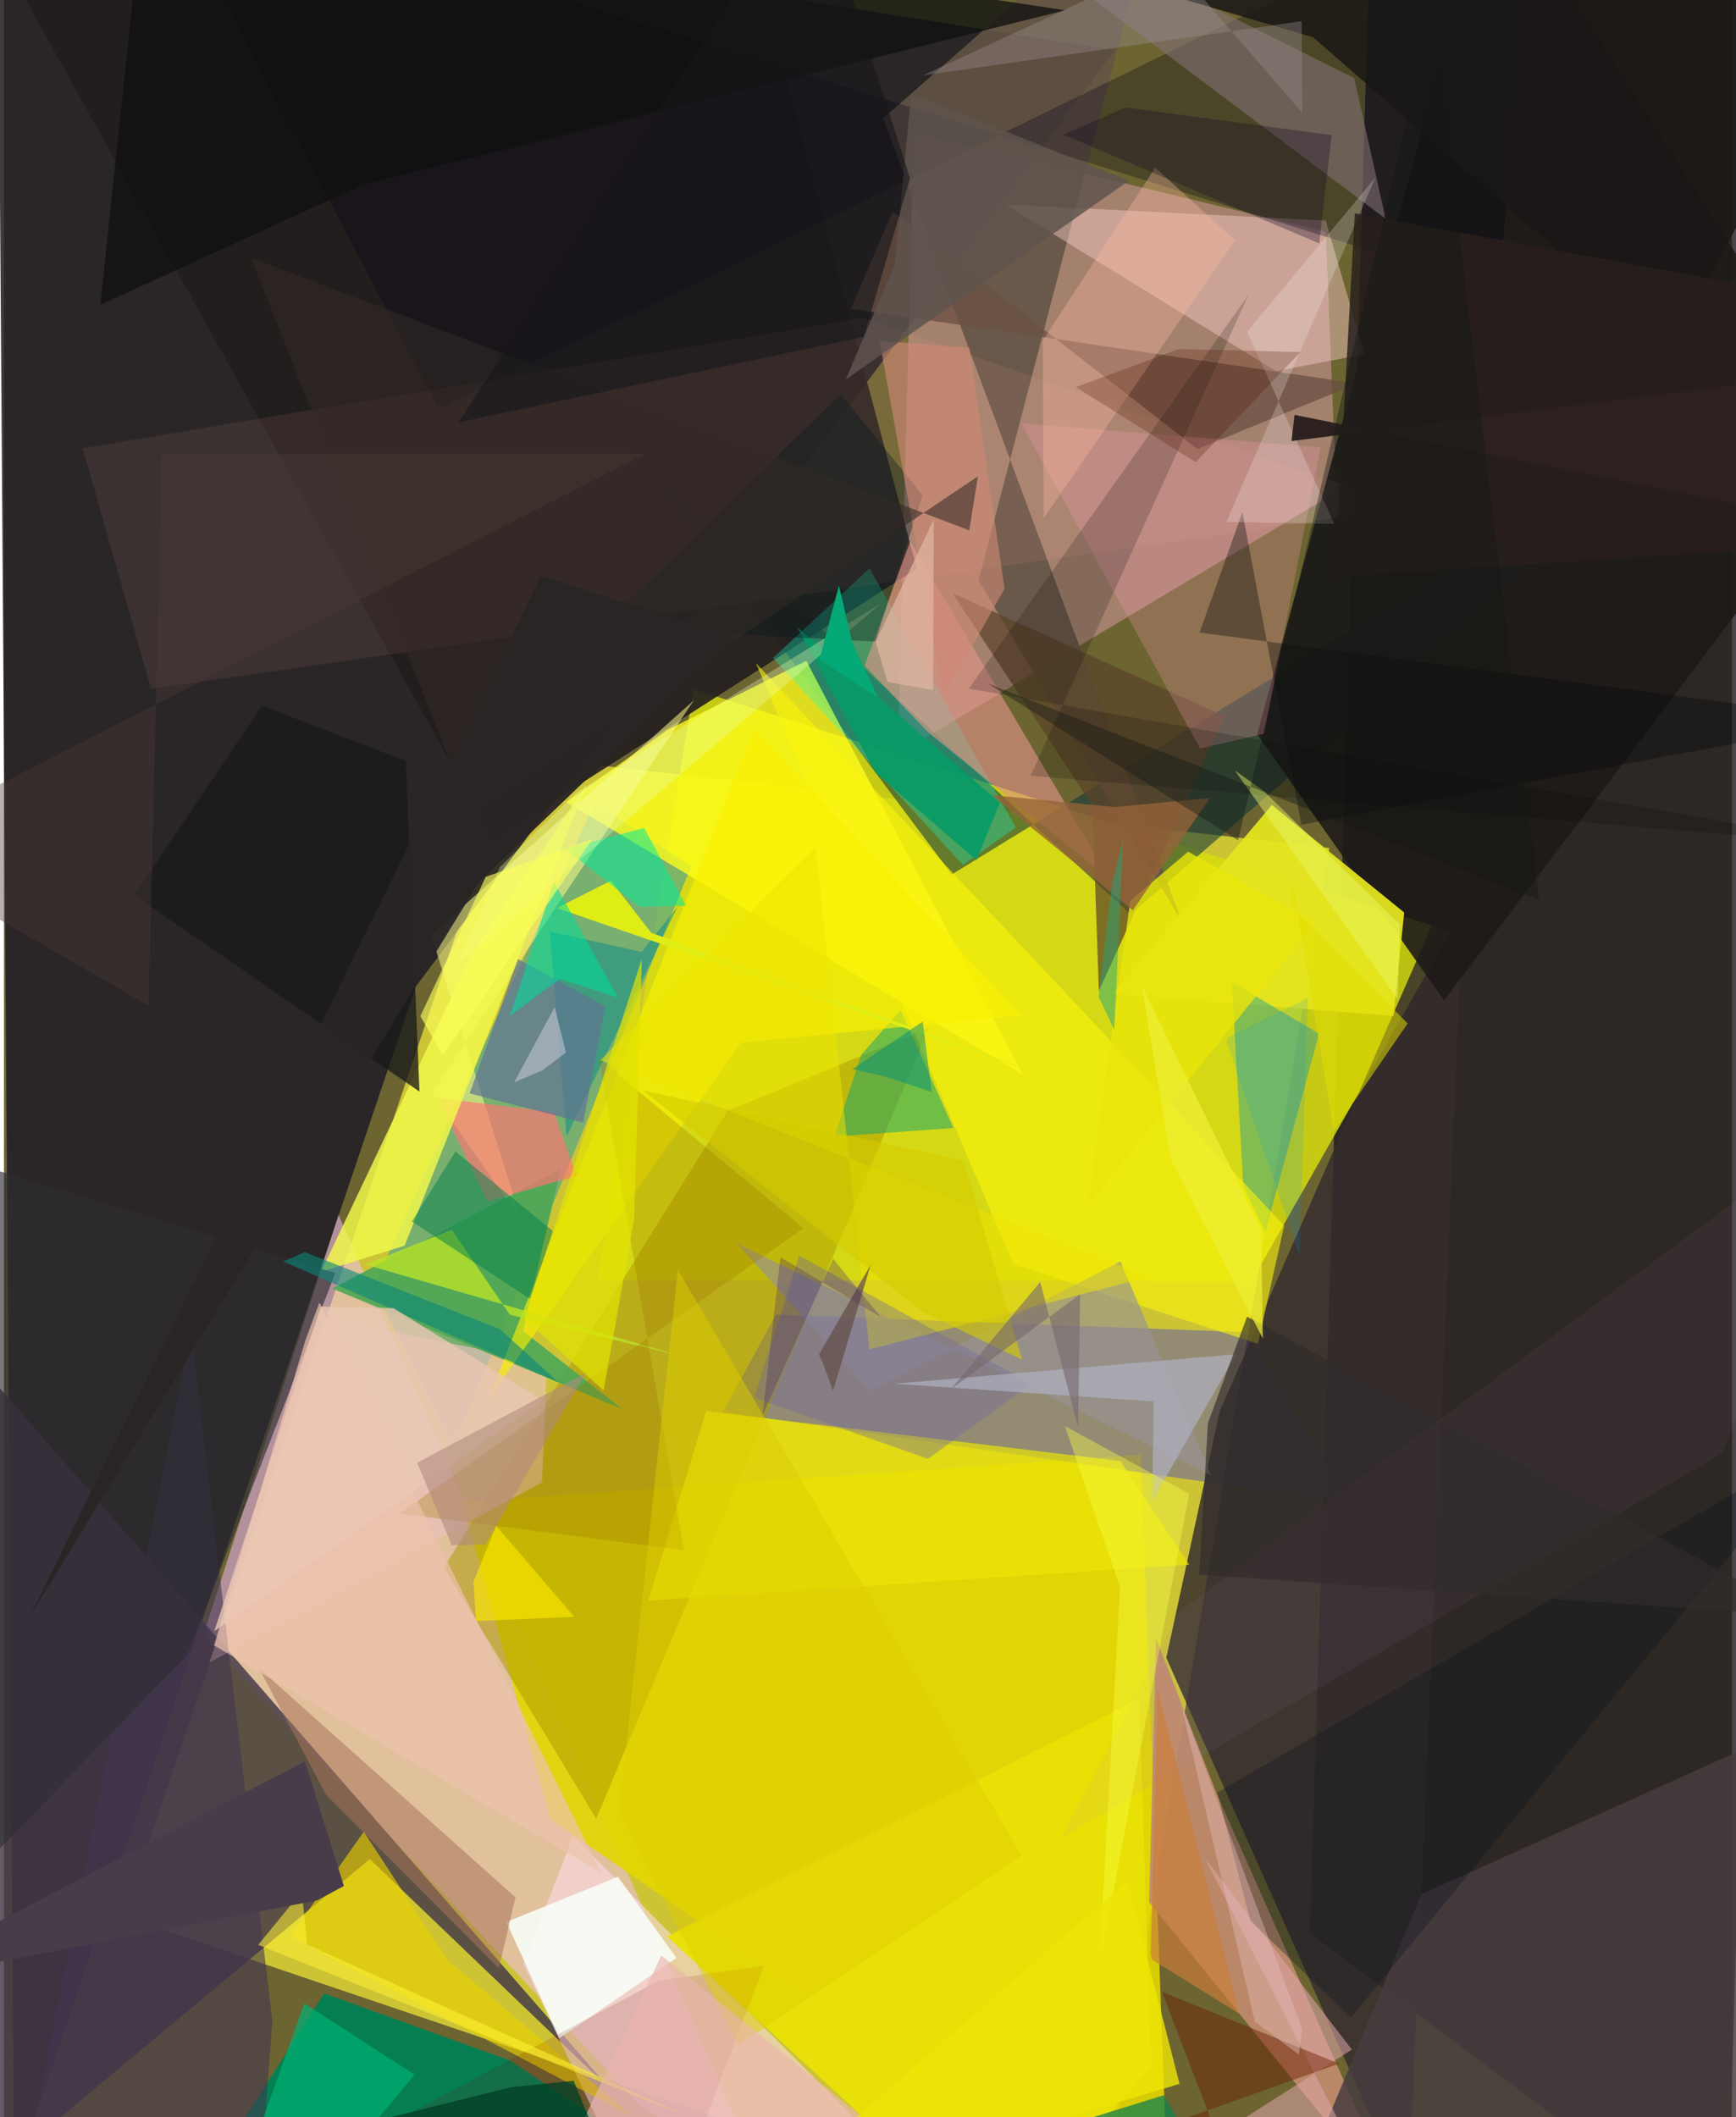 <svg xmlns="http://www.w3.org/2000/svg" width="228" height="278" viewBox="0 0 836 1024"><path fill="#6c6431" d="M0 0h836v1024H0z"/><path fill="#e1da36" fill-opacity=".816" d="M641.184 410.115L247.76 365.66 57.976 926.959 528.063 1086z"/><path fill="#201b24" fill-opacity=".863" d="M-3.043-62l7.968 1115.818L199.212 477.24 537.29 24.336z"/><path fill="#1f1a20" fill-opacity=".812" d="M631.812 935.131L661.86-62l203.781 37.862L833.705 1086z"/><path fill="#ffb0cf" fill-opacity=".384" d="M644.52 238.063L432.36 364.875l7.814-300.859 199.293 48.165z"/><path fill="#f5bbfb" fill-opacity=".518" d="M368.067 1057.166l-61.358-39.649L96.454 790.81l65.405-203.26z"/><path fill="#413647" fill-opacity=".816" d="M-33.388 635.371L-46.876 1086l223.855-186.808L294 1011.272z"/><path fill="#d7dc10" fill-opacity=".843" d="M333.624 333.34l-46.467 285.744 316.398.588 96.21-169.17z"/><path fill="#e3d600" fill-opacity=".894" d="M563.916 1086l-299.62-206.125-42.592-153.265 328.31-22.99z"/><path fill="#51a48d" fill-opacity=".671" d="M285.853 388.369l46.577 30.778-115.127 281.12-38.613-77.943z"/><path fill="#1512fc" fill-opacity=".31" d="M373.403 635.925l226.494 8.345 52.298 82.72-304.432-44.02z"/><path fill="#123739" fill-opacity=".58" d="M458.512 422.945l370.739-227.22-284.198 246.5-233.35-215.358z"/><path fill="#362e2e" fill-opacity=".843" d="M679.415 1065.072l27.466-654.284L588.148 682.61l-25.844 119.21z"/><path fill="#221e1e" fill-opacity=".91" d="M7.142-6.18L236.736 406.1l204.88-131.06-73.458-276z"/><path fill="#fffe1a" fill-opacity=".78" d="M388.158 319.612l-67.182 33.429-48.925 34.94 220.827 131.787z"/><path fill="#c08a6c" fill-opacity=".933" d="M678.038 1073.475l-91.115-205.35-29.595-75.734-3.3 127.562z"/><path fill="#057f53" fill-opacity=".992" d="M154.927 964.174l89.993 32.47L378.892 1086l-274.248-43.014z"/><path fill="#1e1a18" fill-opacity=".902" d="M606.251 355.091l90.425 128.871L898 217.144 720.257-62z"/><path fill="#fadbe7" fill-opacity=".592" d="M275.36 887.965L472.79 1086H316.114l-64.776-136.028z"/><path fill="#635446" fill-opacity=".882" d="M425.352 57.189L561.046-62l-89.594 342.737 98.484 165.232z"/><path fill="#ab9900" fill-opacity=".514" d="M286.508 879.65l160.986-382.401-97.232 39.88-137.386 221.008z"/><path fill="#eac1bd" fill-opacity=".655" d="M155.308 637.553l107.4 21.513-2.428 57.956L99.39 804.06z"/><path fill="#ffd1ce" fill-opacity=".427" d="M615.345 179.482L484.453 98.903l154.98 7.775 18.721 64.661z"/><path fill="#e5e51f" fill-opacity=".933" d="M672.229 491.387l5.167-50.042-64.017-52.016-76.872 91.208z"/><path fill="#0e96aa" fill-opacity=".408" d="M636.212 499.93l-26.032 96.034-10.655-22.222-5.53-98.756z"/><path fill="#0fffd2" fill-opacity=".314" d="M463.923 418.344l25.569-18.15-70.75-125.284-46.739 43.374z"/><path fill="#fdfc8a" fill-opacity=".541" d="M250.448 590.537l-43.797-138.335 127.132-113.51-126.628 189.82z"/><path fill="#e2958a" fill-opacity=".616" d="M535.344 425.775l-88.537-71.824-30.442-32.008 22.077-60.19z"/><path fill="#483d3f" fill-opacity=".843" d="M898 820.478v228.753L615.025 1086l70.651-169.773z"/><path fill="#ffb7a7" fill-opacity=".086" d="M71.141 333.18L38.106 216.785l377.426-63.048 263.837 91.752z"/><path fill="#51a855" fill-opacity=".941" d="M269.41 565.435L158.787 623.19l140.357 58.336-48.056-37.773z"/><path fill="#000116" fill-opacity=".298" d="M742.397-62l-19.554 202.51L73.782-62l136.464 259.621z"/><path fill="#15a470" fill-opacity=".518" d="M433.764 488.522l25.528 57.044-57.57 4.155 13.086-39.695z"/><path fill="#fe7571" fill-opacity=".671" d="M266.047 537.869l10.946 30.765-43.172 12.473-24.145-50.023z"/><path fill="#eae107" fill-opacity=".961" d="M549.19 821.565L320.778 936.564l159.349 146.796 74.877-83.882z"/><path fill="#fcf40c" fill-opacity=".6" d="M606.617 649.977l12.719-57.173-255.578-272.068 124.659 290.696z"/><path fill="#f2f94b" fill-opacity=".831" d="M153.393 615.112l40.463-12.618 87.957-222.883-55.721 82.366z"/><path fill="#6a4f42" fill-opacity=".757" d="M429.89 102.371l147.452 114.83 77.372-31.7-244.982-36.138z"/><path fill="#5b432a" fill-opacity=".71" d="M529.679 479.236l-3.116-89.633-67.78-102.793 131.667 59.576z"/><path fill="#f89cb3" fill-opacity=".259" d="M636.985 216.367L609.6 354.808l-30.9 7.253-86.478-157.27z"/><path fill="#827174" fill-opacity=".596" d="M668.393 105.808L444.888-62l60.644 26.055 147.685 73.7z"/><path fill="#fbf100" fill-opacity=".627" d="M491.905 491.134L356.526 504.28 234.105 677.097l128.983-325.07z"/><path fill="#989393" fill-opacity=".655" d="M419.006 672.487l-64.613-71.225 229.723 112.44-44.022-103.58z"/><path fill="#028b8f" fill-opacity=".478" d="M272.2 549.628l53.766-111.216-17.46 21.978-44.468-9.846z"/><path fill="#f8fff8" fill-opacity=".867" d="M268.695 985.795l56.614-38.808-28.278-39.277-53.995 21.893z"/><path fill="#40344e" fill-opacity=".576" d="M129.834 977.444l-7.087 94.435-110.363-34.037 78.128-393.59z"/><path fill="#eae406" fill-opacity=".686" d="M339.732 682.506l200.367 24.16 33.32 50.113-261.707 17.363z"/><path fill="#0f1010" fill-opacity=".765" d="M68.783-62L46.64 147.408l126.494-57.841L513.452 4.972z"/><path fill="#b9e328" fill-opacity=".788" d="M244.72 635.905l-28.041-41.145-41.875 16.844 152.06 44.03z"/><path fill="#e9d100" fill-opacity=".631" d="M304.353 1023.96l-89.625-75.828-40.646-62.197-35.594 50.471z"/><path fill="#15814c" fill-opacity=".765" d="M604.68 1086H327.845l233.13-72.6z"/><path fill="#a6745a" fill-opacity=".541" d="M239.42 952.013l8.024-34.355-124.055-110.79 32.336 61.08z"/><path fill="#9b7600" fill-opacity=".29" d="M386.78 594.034L191.394 732.029l137.556 17.688-41.007-237.67z"/><path fill="#ffbca4" fill-opacity=".337" d="M502.542 164.785l54.416-83.706 38.61 35.16-92.57 134.38z"/><path fill="#e0ed17" fill-opacity=".988" d="M313.125 451.163l-19.554-25.207-26.058 13.238 244.168 84.068z"/><path fill="#007e4c" fill-opacity=".494" d="M254.497 628.2l-57.17-37.407 21.104-33.869 47.238 38.614z"/><path fill="#dea6ab" fill-opacity=".549" d="M503.882 1086l148.178-94.703-70.938-92.362 73.402 144.128z"/><path fill="#02ed98" fill-opacity=".529" d="M329.976 438.063l-22.593.498-35.698-27.893 38.04-10.245z"/><path fill="#780600" fill-opacity=".137" d="M316.784 958.03l-155.902 82.745L316.058 1086l51.725-135.302z"/><path fill="#617493" fill-opacity=".706" d="M225.266 528.81l54.944 14.156 10.755-56.321-42.278-22.793z"/><path fill="#eae50a" fill-opacity=".808" d="M572.866 411.912l-27.99 23.736-20.47 147.088L634.23 446.48z"/><path fill="#191716" fill-opacity=".847" d="M898-2.921l-91.449 172.094-173.21-151.127L360.612-62z"/><path fill="#059b66" fill-opacity=".878" d="M383.664 303.235l37.932 70.466 48.833 42.339 11.375-27.76z"/><path fill="#1a1919" fill-opacity=".765" d="M201.016 527.97L63.091 433.013l61.71-91.73 69.619 26.75z"/><path fill="#eaffaf" fill-opacity=".325" d="M219.181 466.528l20.743-47.116 36.986-36.14 147.683-91.654z"/><path fill="#0b151f" fill-opacity=".325" d="M651.584 975.898l-48.565-46.843-16.073-62.086 293.305-169.81z"/><path fill="#030000" fill-opacity=".18" d="M898 408.918L466.75 333.08l135.31-190.486-105.425 232.624z"/><path fill="#efe300" fill-opacity=".51" d="M392.7 409.605L288.542 512.757l265.16 104.827-135.015 35.097z"/><path fill="#7168a0" fill-opacity=".376" d="M362.938 676.03l84.072 29.556L497 669.37l-112.273-62.097z"/><path fill="#2f2d34" fill-opacity=".647" d="M88.877 800.083l-119.21 123.315L-62 548.363l222.332 67.3z"/><path fill="#0c8778" fill-opacity=".612" d="M135.112 610.104l10.446-4.485 94.467 37.311 28.208 25.624z"/><path fill="#e2e401" fill-opacity=".69" d="M304.865 589.595l3.72-125.792-56.914 173.98 38.428 34.75z"/><path fill="#00dc99" fill-opacity=".561" d="M268.976 473.43l-24.306 18.048 21.393-64.974 30.882 55.928z"/><path fill="#08191e" fill-opacity=".365" d="M289.085 303.446l132.43 6.845 22.945-70.728-39.68-48.87z"/><path fill="#05070b" fill-opacity=".353" d="M578.382 305.953l20.76-58.226 28.515 151.147L898 348.256z"/><path fill="#966339" fill-opacity=".788" d="M546.113 440.273l37.27-54.302-46.041 4.36-59.554-5.775z"/><path fill="#a17ab9" fill-opacity=".078" d="M831.492 702.733L898 536.41 568.386 779.787 511.12 889.351z"/><path fill="#aeafbe" fill-opacity=".722" d="M556.171 677.838l-125.359-8.574 165.186-14.272-40.464 71.034z"/><path fill="#cf8875" fill-opacity=".62" d="M423.583 164.863l43.453 3.289 17.016 116.567-29.513 52.458z"/><path fill="#edc3ad" fill-opacity=".694" d="M145.895 648.023l6.722-18.04 136.276 275.794L101.65 795.81z"/><path fill="#fef3f5" fill-opacity=".231" d="M643.555 253.39L601.4 160.463l62.044-74.571-72.08 166.558z"/><path fill="#faff47" fill-opacity=".384" d="M539.92 767.65l-26.666-77.927 60.113 32.785-43.36 227.034z"/><path fill="#6a1d00" fill-opacity=".455" d="M560.18 963.385l45.108 117.175-159.566-11.306 200.174-71.148z"/><path fill="#00b075" fill-opacity=".702" d="M129.58 1086l69.08-82.537-53.378-34.498L103.53 1086z"/><path fill="#291f1d" fill-opacity=".839" d="M643.806 279.168l9.7-176.011L898 148.053l-54.094 117.908z"/><path fill="#5e544e" fill-opacity=".839" d="M431 127.903l7.912-82.575 105.318 42.04-137.035 96.228z"/><path fill="#23a67c" fill-opacity=".478" d="M536 427.496l5.42-21.575-4.244 92.201-7.597-15.95z"/><path fill="#9f9497" fill-opacity=".353" d="M564.331-19.073L444.633 36.445 627.787 10.25l.242 44.272z"/><path fill="#312c2b" fill-opacity=".655" d="M871.839 781.782l-293.592-20.15 4.193-73.344 18.914-51.432z"/><path fill="#130825" fill-opacity=".314" d="M512.447 65.104l123.834 52.645 6.026-52.398-99.654-13.387z"/><path fill="#ebc7b4" fill-opacity=".788" d="M101.737 788.97l159.028-111.565-72.37-44.727-35.068-.773z"/><path fill="#332926" fill-opacity=".565" d="M119.532 124.685l347.465 131.828 4.171-26.143-244.74 164.647z"/><path fill="#b08a7d" fill-opacity=".576" d="M232.828 747.072l48.747-83.115-81.694 43.54 16.776 39.914z"/><path fill="#dfcd00" fill-opacity=".482" d="M326.043 614.21l-28.49 262.392 57.698 112.542 136.948-91.861z"/><path fill="#e6bbba" fill-opacity=".424" d="M569.079 822.759l36.023 154.958 21.313 16.057 1.645-12.333z"/><path fill="#c97e3a" fill-opacity=".686" d="M558.064 816.658l-3.302 128.496.645 2.663 42.243 26.156z"/><path fill="#eaf966" fill-opacity=".451" d="M675.195 446.994l-.862 36.464-78.952-110.91 14.044 10.016z"/><path fill="#e1de00" fill-opacity=".537" d="M643.357 547.042l-19.831-119.464-1.3 10.347L679.06 495z"/><path fill="#fef035" fill-opacity=".565" d="M331.479 1024.01l-184.835-83.49-2.523-25.635-21.137 25.78z"/><path fill="#049076" fill-opacity=".49" d="M444.45 494.097l4.39 34.118-23.292-7.758-15.145-3.323z"/><path fill="#2d211f" d="M624.338 200.653L898 255.768v-77.18l-275.113 34.728z"/><path fill="#e9b5ad" fill-opacity=".651" d="M251.796 1086l66.191-140.18 150.123 120.325L480.033 1086z"/><path fill="#d4ca00" fill-opacity=".612" d="M309.124 527.405l134.992 106.898 48.443 23.345-28.308-96.231z"/><path fill="#e1b7a2" fill-opacity=".698" d="M449.548 333.784l.234-82.468-28.126 59.244 5.812 19.292z"/><path fill="#483c4a" d="M151.472 919.155L-62 960.419l207.581-108.51 18.884 60.28z"/><path fill="#f4e7fd" fill-opacity=".384" d="M246.757 523.559l13.665-5.833 11.452-8.7-5.466-21.887z"/><path fill="#131816" fill-opacity=".396" d="M691.056 4.789l51.557 430.474-266.686-104.695 121.103 75.888z"/><path fill="#171619" fill-opacity=".6" d="M219.94 204.273l196.096-41.405 22.275-76.665L391.061-62z"/><path fill="#0095f2" fill-opacity=".149" d="M592.15 501.761l38.636-19.144-3.99 124.993-35.307-103.872z"/><path fill="#fcff5b" fill-opacity=".643" d="M212.252 510.393l-10.807-18.917 31.628-67.357 51.59-18.188z"/><path fill="#feea01" fill-opacity=".62" d="M227.16 765.016l1.172 19.045 47.537-2.06-37.713-43.974z"/><path fill="#292525" fill-opacity=".957" d="M229.468 427.075L12.552 781.79l247.337-503.33 93.423 29.977z"/><path fill="#4a3b35" fill-opacity=".4" d="M69.992 486.521L76.4 219.512l233.695.042L-62 410.094z"/><path fill="#004025" fill-opacity=".769" d="M299.004 1063.441l-23.42-57.072-30.49 3.16L-62 1086z"/><path fill="#04a977" d="M403.931 283.166l-9.386 35.827 28.416 18.602-12.541-26.592z"/><path fill="#efef34" fill-opacity=".729" d="M608.18 594.727l.839 52.694-44.5-86.752-14.05-83.772z"/><path fill="#ede505" fill-opacity=".804" d="M341.245 1086l120.008-45.582 107.48-32.528-25.168-98.015z"/><path fill="#77686f" fill-opacity=".6" d="M519.635 690.363l-18.318-70.332-43.208 51.845 62.51-45.88z"/><path fill="#634f48" fill-opacity=".729" d="M401.108 672.607l-4.97-13.338-1.897-4.085 25.066-43.437z"/><path fill="#381a72" fill-opacity=".275" d="M401.068 608.782l23.086 28.14-48.49-28.852L367 684.405z"/><path fill="#511400" fill-opacity=".243" d="M576.511 223.555l-57.972-36.316 49.863-18.44 58.778 1.48z"/></svg>